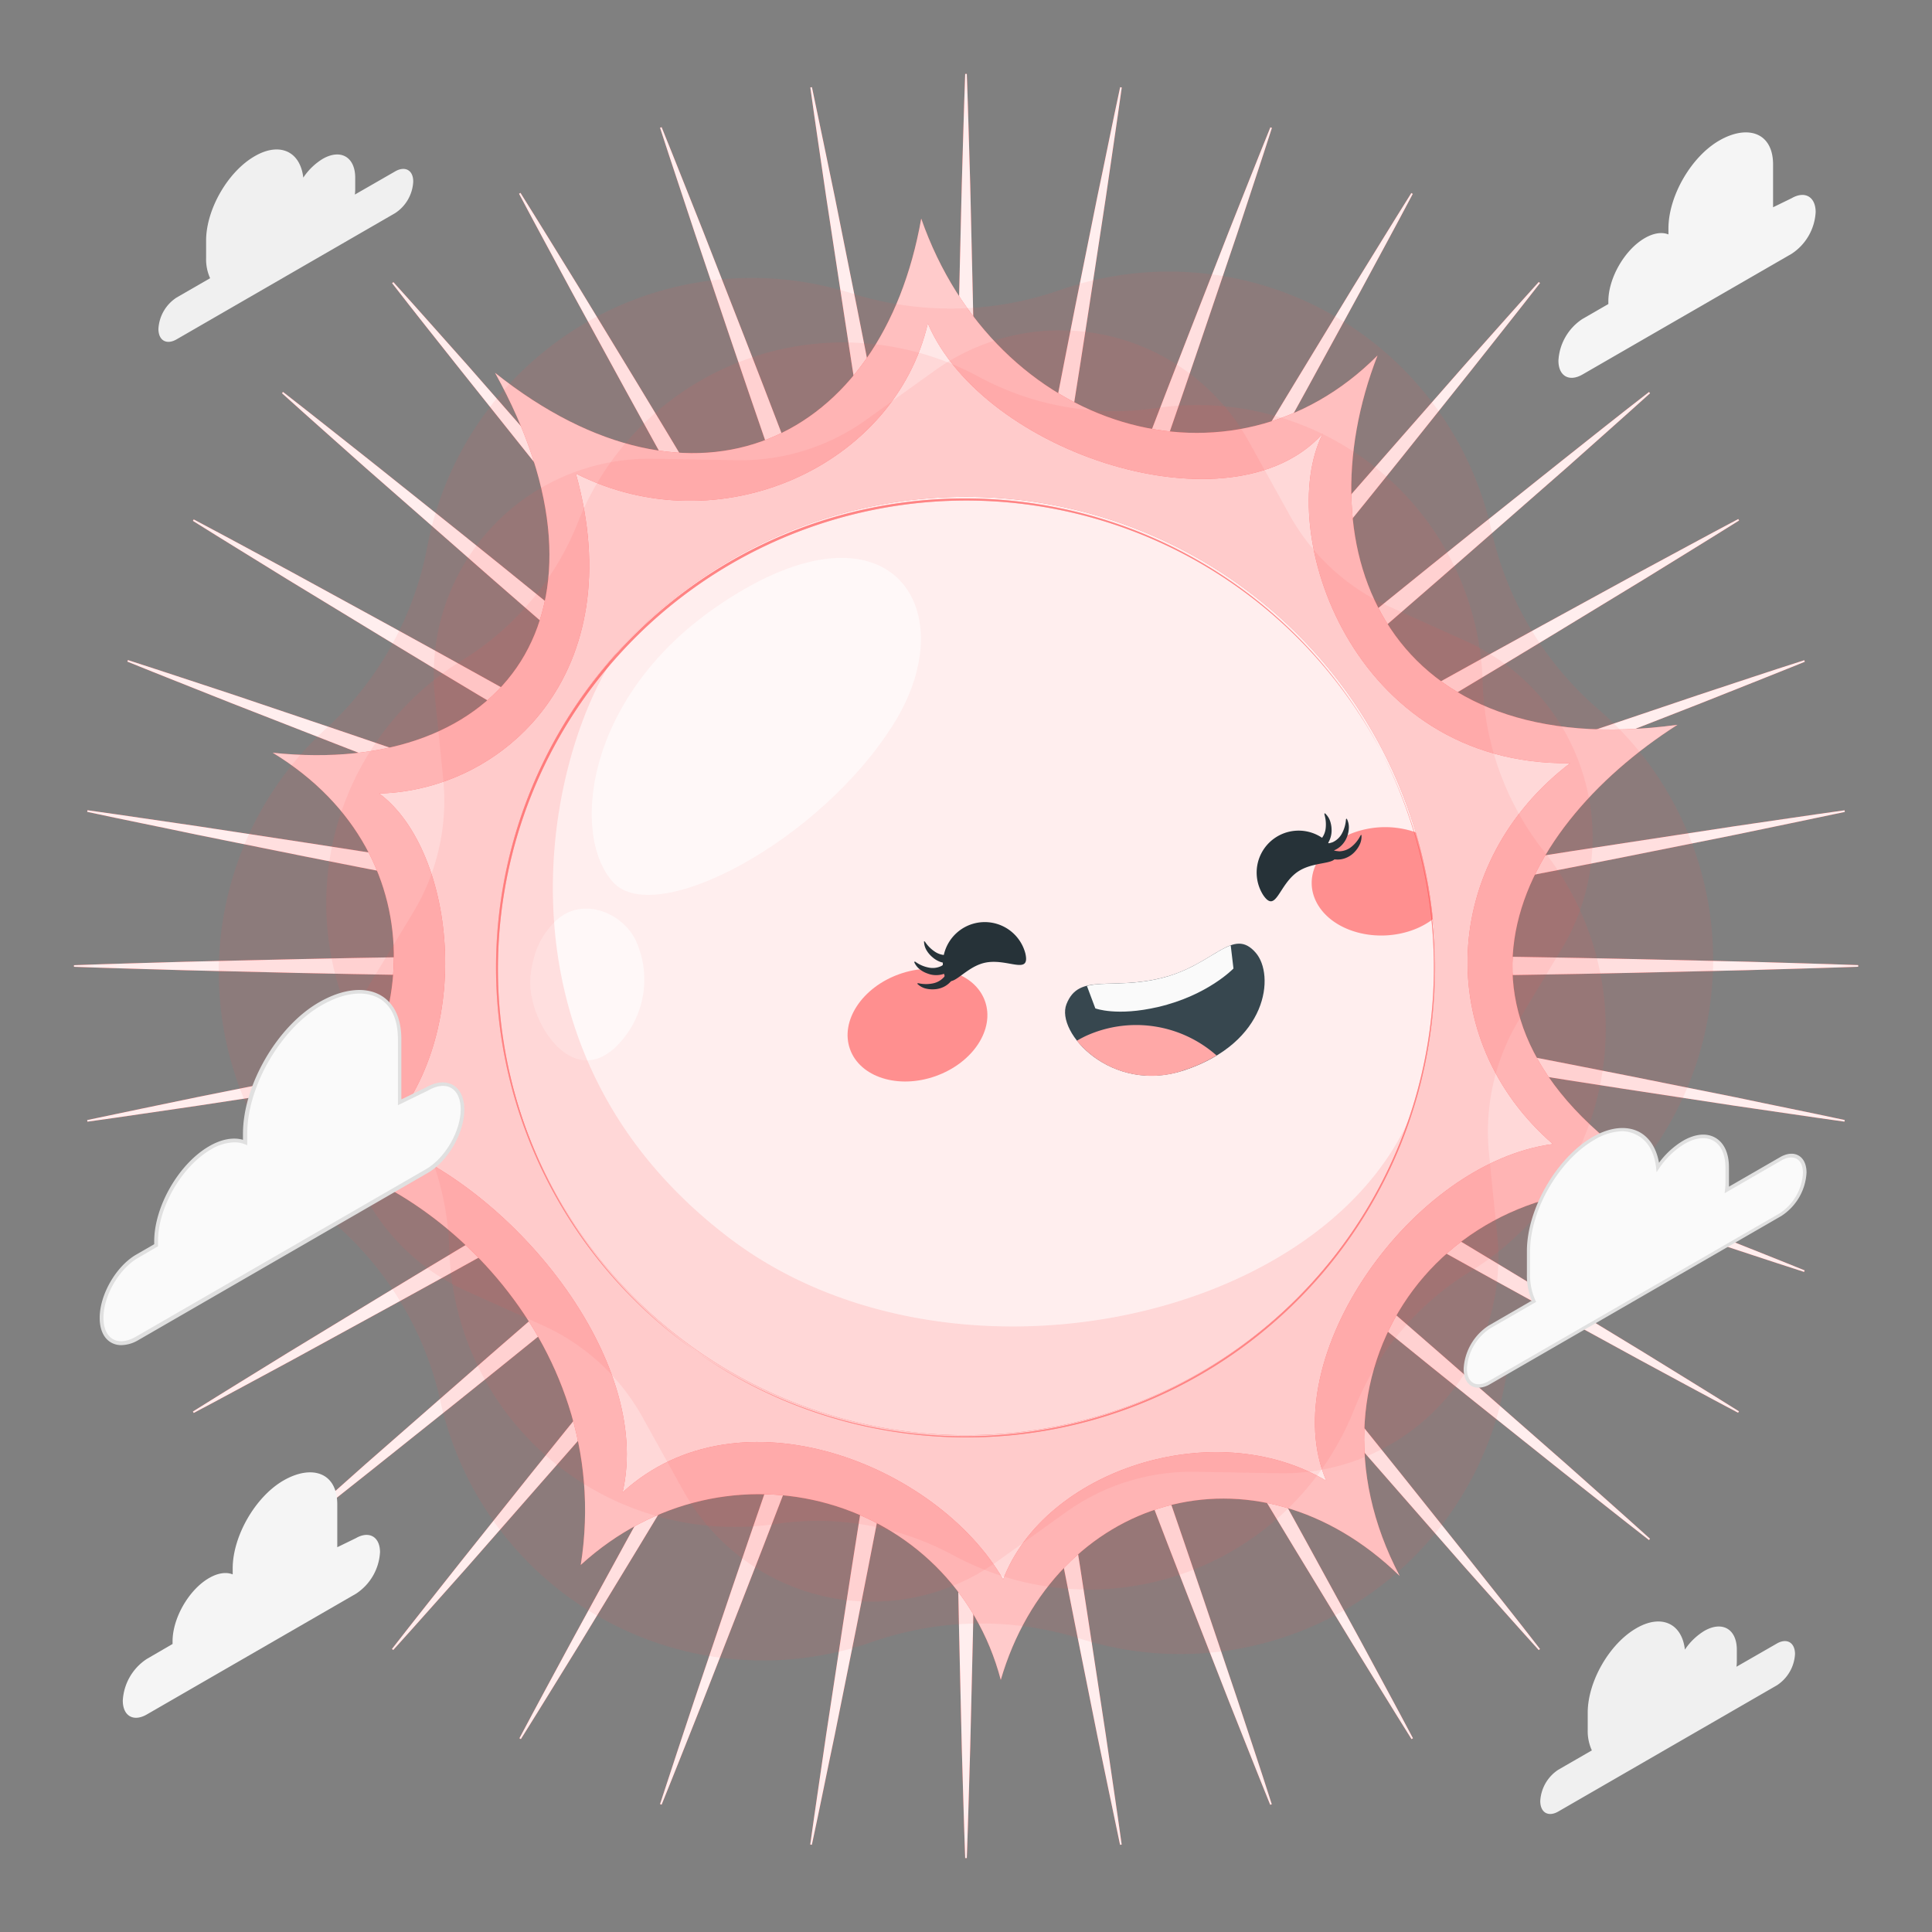 <svg xmlns="http://www.w3.org/2000/svg" viewBox="0 0 500 500"><rect x="0" y="0" width="500" height="500" fill="#808080" stroke="none"/><g id="freepik--Sunburst--inject-46"><g id="freepik--Sparkles--inject-46"><path d="M249.12,250c-2.15-4.81-2.32-9.62-2.31-14.43l-.17-14.43c-.17-9.62-.1-19.25-.1-28.87.09-19.24.39-38.48.67-57.72s.58-38.49,1-57.73L248.9,48c.3-9.62.53-19.24.89-28.87h.42c.36,9.63.59,19.25.89,28.87l.67,28.86c.44,19.24.68,38.49,1,57.73s.58,38.48.67,57.72c0,9.62.07,19.25-.1,28.87l-.17,14.43c0,4.81-.16,9.62-2.31,14.43Z" style="fill:#FF5050"></path><path d="M249.13,250.15c-2.95-4.36-3.95-9.07-4.78-13.81l-2.67-14.18c-1.84-9.45-3.44-18.93-5.12-28.41-3.24-19-6.29-38-9.36-57s-6.11-38-9-57l-4.35-28.54c-1.37-9.53-2.82-19-4.14-28.58l.42-.07c2,9.41,3.92,18.84,5.89,28.27l5.67,28.3c3.78,18.88,7.35,37.79,11,56.68s7.25,37.8,10.69,56.73c1.67,9.47,3.4,18.94,4.91,28.44l2.34,14.24c.84,4.74,1.51,9.51.23,14.62Z" style="fill:#FF5050"></path><path d="M249.17,250.3c-3.66-3.79-5.46-8.25-7.11-12.77L237,224c-3.45-9-6.68-18.05-10-27.09-6.49-18.11-12.79-36.3-19.11-54.47s-12.62-36.37-18.79-54.6l-9.23-27.35c-3-9.14-6.09-18.26-9.05-27.43l.41-.14c3.62,8.92,7.13,17.88,10.7,26.82l10.5,26.89c7,17.93,13.8,35.93,20.71,53.9s13.7,36,20.37,54c3.29,9,6.64,18.06,9.78,27.16l4.78,13.62c1.64,4.52,3.13,9.09,2.76,14.35Z" style="fill:#FF5050"></path><path d="M249.24,250.44c-4.27-3.09-6.82-7.17-9.22-11.34l-7.36-12.41c-5-8.25-9.71-16.62-14.52-24.95-9.54-16.71-18.9-33.53-28.28-50.33s-18.74-33.62-28-50.5L148,75.58c-4.56-8.48-9.17-16.93-13.67-25.44l.37-.22c5.12,8.16,10.13,16.37,15.2,24.56l15,24.66c10,16.44,19.82,33,29.74,49.48s19.74,33,29.45,49.66c4.81,8.33,9.67,16.63,14.34,25l7.07,12.58c2.41,4.17,4.67,8.42,5.21,13.66Z" style="fill:#FF5050"></path><path d="M249.32,250.57c-4.73-2.31-7.95-5.89-11-9.57l-9.41-10.95c-6.31-7.26-12.44-14.67-18.63-22-12.3-14.81-24.43-29.74-36.59-44.66s-24.29-29.85-36.33-44.87l-18-22.55c-6-7.56-12-15.08-17.88-22.68l.33-.27c6.46,7.14,12.82,14.36,19.23,21.54L140,116.2c12.71,14.46,25.25,29.05,37.89,43.56s25.18,29.11,37.62,43.79c6.18,7.37,12.42,14.7,18.47,22.18l9.15,11.16c3.09,3.69,6.06,7.48,7.51,12.54Z" style="fill:#FF5050"></path><path d="M249.43,250.68c-5.06-1.45-8.85-4.42-12.54-7.51L225.73,234c-7.48-6.05-14.81-12.29-22.18-18.47-14.68-12.44-29.22-25-43.79-37.62S130.66,152.75,116.2,140L94.52,121c-7.18-6.41-14.4-12.77-21.54-19.23l.27-.33c7.6,5.91,15.12,11.92,22.68,17.88l22.55,18c15,12,29.91,24.22,44.87,36.32s29.86,24.29,44.66,36.59c7.37,6.19,14.78,12.32,22,18.63L241,238.28c3.68,3.09,7.26,6.31,9.57,11Z" style="fill:#FF5050"></path><path d="M249.56,250.76c-5.24-.54-9.49-2.8-13.66-5.21l-12.58-7.07c-8.41-4.67-16.71-9.53-25-14.34-16.62-9.71-33.14-19.59-49.66-29.45S115.58,175,99.14,165l-24.66-15c-8.19-5.07-16.4-10.08-24.56-15.2l.22-.37c8.51,4.5,17,9.11,25.44,13.67l25.33,13.85c16.88,9.24,33.66,18.66,50.5,28S185,208.6,201.74,218.14c8.33,4.81,16.7,9.56,24.95,14.52L239.1,240c4.17,2.4,8.25,4.95,11.34,9.22Z" style="fill:#FF5050"></path><path d="M249.7,250.83c-5.26.37-9.83-1.12-14.35-2.76l-13.62-4.78c-9.1-3.14-18.12-6.49-27.16-9.78-18-6.67-36-13.53-54-20.37s-36-13.71-53.9-20.71l-26.89-10.5c-8.94-3.57-17.9-7.08-26.82-10.7l.14-.4c9.17,2.95,18.29,6,27.43,9l27.35,9.23c18.23,6.17,36.39,12.53,54.6,18.79s36.36,12.62,54.47,19.11c9,3.29,18.1,6.52,27.09,10l13.5,5.09c4.52,1.65,9,3.45,12.77,7.11Z" style="fill:#FF5050"></path><path d="M249.85,250.87c-5.11,1.28-9.88.61-14.62-.23L221,248.3c-9.5-1.51-19-3.24-28.44-4.91-18.93-3.44-37.83-7.07-56.73-10.69s-37.8-7.25-56.68-11L50.84,216c-9.43-2-18.86-3.86-28.27-5.89l.07-.42c9.54,1.32,19,2.77,28.58,4.14l28.54,4.35c19,2.91,38,6,57,9s38,6.12,57,9.36c9.48,1.68,19,3.28,28.41,5.12l14.18,2.67c4.74.83,9.45,1.83,13.81,4.78Z" style="fill:#FF5050"></path><path d="M250,250.88c-4.81,2.15-9.62,2.32-14.43,2.31l-14.43.17c-9.62.17-19.25.1-28.87.1-19.24-.09-38.48-.39-57.72-.67s-38.49-.58-57.73-1L48,251.1c-9.62-.3-19.24-.53-28.86-.89v-.42c9.62-.36,19.24-.59,28.86-.89l28.86-.67c19.24-.44,38.49-.68,57.73-1s38.48-.58,57.72-.67c9.62,0,19.25-.07,28.87.1l14.43.17c4.81,0,9.62.16,14.43,2.31Z" style="fill:#FF5050"></path><path d="M250.15,250.87c-4.36,2.95-9.07,3.95-13.81,4.78l-14.18,2.67c-9.45,1.84-18.93,3.44-28.41,5.12-19,3.24-38,6.29-57,9.36s-38,6.11-57,9l-28.54,4.35c-9.53,1.37-19,2.82-28.58,4.14l-.07-.42c9.41-2,18.84-3.92,28.27-5.89l28.3-5.67c18.88-3.78,37.79-7.35,56.68-11s37.8-7.25,56.73-10.69c9.47-1.67,18.94-3.4,28.44-4.91l14.24-2.34c4.74-.84,9.51-1.51,14.62-.23Z" style="fill:#FF5050"></path><path d="M250.3,250.83c-3.79,3.66-8.25,5.46-12.77,7.11L224,263c-9,3.45-18.05,6.68-27.09,10-18.11,6.49-36.3,12.79-54.47,19.11s-36.37,12.62-54.6,18.79l-27.35,9.23c-9.14,3-18.26,6.09-27.43,9l-.14-.4c8.92-3.62,17.88-7.13,26.82-10.7l26.89-10.5c17.93-7,35.93-13.8,53.9-20.71s36-13.7,54-20.37c9-3.29,18.06-6.64,27.16-9.78l13.62-4.78c4.52-1.64,9.09-3.13,14.35-2.76Z" style="fill:#FF5050"></path><path d="M250.44,250.76c-3.09,4.27-7.17,6.82-11.34,9.22l-12.41,7.36c-8.25,5-16.62,9.71-24.95,14.52-16.71,9.54-33.53,18.9-50.33,28.28s-33.62,18.74-50.5,28L75.58,352c-8.48,4.56-16.93,9.17-25.44,13.67l-.22-.37c8.16-5.12,16.37-10.13,24.56-15.2l24.66-15c16.44-10,33-19.82,49.48-29.74s33-19.74,49.66-29.45c8.33-4.81,16.63-9.67,25-14.34l12.58-7.07c4.17-2.41,8.42-4.67,13.66-5.21Z" style="fill:#FF5050"></path><path d="M250.57,250.68c-2.31,4.73-5.89,7.95-9.57,11l-10.95,9.41c-7.26,6.31-14.67,12.44-22,18.63-14.8,12.3-29.74,24.43-44.66,36.59s-29.85,24.29-44.87,36.32l-22.55,18c-7.56,6-15.08,12-22.68,17.88l-.27-.33c7.14-6.46,14.36-12.82,21.54-19.23L116.2,360c14.46-12.71,29.05-25.25,43.56-37.89s29.11-25.18,43.79-37.62c7.37-6.18,14.7-12.42,22.18-18.47l11.16-9.15c3.69-3.09,7.48-6.06,12.54-7.51Z" style="fill:#FF5050"></path><path d="M250.68,250.57c-1.45,5.06-4.42,8.85-7.51,12.54L234,274.27c-6.05,7.48-12.29,14.81-18.47,22.18-12.44,14.68-25,29.22-37.62,43.79S152.75,369.34,140,383.8L121,405.48c-6.41,7.18-12.77,14.4-19.23,21.54l-.33-.27c5.91-7.6,11.92-15.12,17.88-22.68l18-22.55c12-15,24.23-29.91,36.33-44.87s24.29-29.86,36.59-44.66c6.19-7.37,12.32-14.78,18.63-22L238.28,259c3.09-3.68,6.31-7.26,11-9.57Z" style="fill:#FF5050"></path><path d="M250.76,250.44c-.54,5.24-2.8,9.49-5.21,13.66l-7.07,12.58c-4.67,8.41-9.53,16.71-14.34,25-9.71,16.62-19.59,33.14-29.45,49.66S175,384.42,165,400.86l-15,24.66c-5.07,8.19-10.08,16.4-15.2,24.56l-.37-.22c4.5-8.51,9.11-17,13.67-25.44l13.85-25.33c9.24-16.88,18.66-33.66,28-50.5S208.6,315,218.14,298.26c4.81-8.33,9.56-16.7,14.52-24.95L240,260.9c2.4-4.17,4.95-8.25,9.22-11.34Z" style="fill:#FF5050"></path><path d="M250.83,250.3c.37,5.26-1.12,9.83-2.76,14.35l-4.78,13.62c-3.14,9.1-6.49,18.12-9.78,27.16-6.67,18.05-13.53,36-20.37,54s-13.71,36-20.71,53.9l-10.5,26.89c-3.57,8.94-7.08,17.9-10.7,26.82l-.41-.14c3-9.17,6-18.29,9.05-27.43l9.23-27.35c6.17-18.23,12.53-36.39,18.79-54.59s12.62-36.37,19.11-54.48c3.29-9,6.52-18.1,10-27.09l5.09-13.5c1.65-4.52,3.45-9,7.11-12.77Z" style="fill:#FF5050"></path><path d="M250.87,250.15c1.28,5.11.61,9.88-.23,14.62L248.3,279c-1.51,9.5-3.24,19-4.91,28.44-3.44,18.93-7.07,37.83-10.69,56.73s-7.25,37.8-11,56.68L216,449.16c-2,9.43-3.86,18.86-5.89,28.27l-.42-.07c1.32-9.54,2.77-19.05,4.14-28.58l4.35-28.54c2.91-19,6-38,9-57s6.12-38,9.36-57c1.68-9.48,3.28-19,5.12-28.41l2.67-14.18c.83-4.74,1.83-9.45,4.78-13.81Z" style="fill:#FF5050"></path><path d="M250.88,250c2.15,4.81,2.32,9.62,2.31,14.43l.17,14.43c.17,9.62.1,19.25.1,28.87-.09,19.24-.39,38.48-.67,57.72s-.58,38.49-1,57.73L251.1,452c-.3,9.62-.53,19.24-.89,28.87h-.42c-.36-9.63-.59-19.25-.89-28.87l-.67-28.86c-.44-19.24-.68-38.49-1-57.73s-.58-38.48-.67-57.72c0-9.62-.07-19.25.1-28.87l.17-14.43c0-4.81.16-9.62,2.31-14.43Z" style="fill:#FF5050"></path><path d="M250.87,249.85c2.95,4.36,3.95,9.07,4.78,13.81l2.67,14.18c1.84,9.45,3.44,18.93,5.12,28.41,3.24,19,6.29,38,9.36,57s6.11,38,9,57l4.35,28.54c1.37,9.53,2.82,19,4.14,28.58l-.42.07c-2-9.41-3.92-18.84-5.89-28.27l-5.67-28.3c-3.78-18.88-7.35-37.79-11-56.68s-7.25-37.8-10.69-56.73c-1.67-9.47-3.4-18.94-4.91-28.44l-2.34-14.24c-.84-4.74-1.51-9.51-.23-14.62Z" style="fill:#FF5050"></path><path d="M250.83,249.7c3.66,3.79,5.46,8.25,7.11,12.77L263,276c3.45,9,6.68,18,10,27.09,6.49,18.11,12.79,36.3,19.11,54.48s12.62,36.36,18.79,54.59l9.23,27.35c3,9.14,6.09,18.26,9,27.43l-.4.14c-3.62-8.92-7.13-17.88-10.7-26.82l-10.5-26.89c-7-17.93-13.8-35.93-20.71-53.9s-13.7-36-20.37-54c-3.29-9-6.64-18.06-9.78-27.16l-4.78-13.62c-1.64-4.52-3.13-9.09-2.76-14.35Z" style="fill:#FF5050"></path><path d="M250.76,249.56c4.27,3.09,6.82,7.17,9.22,11.34l7.36,12.41c5,8.25,9.71,16.62,14.52,24.95,9.54,16.71,18.9,33.53,28.28,50.33s18.74,33.62,28,50.5L352,424.42c4.56,8.48,9.17,16.93,13.67,25.44l-.37.22c-5.12-8.16-10.13-16.37-15.2-24.56l-15-24.66c-10-16.44-19.82-33-29.74-49.48s-19.74-33-29.45-49.66c-4.81-8.33-9.67-16.63-14.34-25l-7.07-12.58c-2.41-4.17-4.67-8.42-5.21-13.66Z" style="fill:#FF5050"></path><path d="M250.68,249.43c4.73,2.31,7.95,5.89,11,9.57L271.13,270c6.31,7.26,12.44,14.67,18.63,22,12.3,14.8,24.43,29.74,36.59,44.66s24.29,29.85,36.32,44.87l18,22.55c6,7.56,12,15.08,17.88,22.68l-.33.27c-6.46-7.14-12.82-14.36-19.23-21.54L360,383.8c-12.71-14.46-25.25-29.05-37.89-43.56s-25.18-29.11-37.62-43.79c-6.18-7.37-12.42-14.7-18.47-22.18l-9.15-11.16c-3.09-3.69-6.06-7.48-7.51-12.54Z" style="fill:#FF5050"></path><path d="M250.57,249.32c5.06,1.45,8.85,4.42,12.54,7.51L274.27,266c7.48,6,14.81,12.29,22.18,18.47,14.68,12.44,29.22,25,43.79,37.62s29.1,25.18,43.56,37.89L405.48,379c7.18,6.41,14.4,12.77,21.54,19.23l-.27.33c-7.6-5.91-15.12-11.92-22.68-17.88l-22.55-18c-15-12-29.91-24.22-44.87-36.32S306.79,302.06,292,289.76c-7.37-6.19-14.78-12.32-22-18.63L259,261.72c-3.68-3.09-7.26-6.31-9.57-11Z" style="fill:#FF5050"></path><path d="M250.44,249.24c5.24.54,9.49,2.8,13.66,5.21l12.58,7.07c8.41,4.67,16.71,9.53,25,14.34,16.62,9.71,33.13,19.59,49.66,29.45s33,19.74,49.48,29.74l24.66,15c8.19,5.07,16.4,10.08,24.56,15.2l-.22.37c-8.51-4.5-17-9.11-25.44-13.67l-25.33-13.85c-16.88-9.24-33.66-18.66-50.5-28S315,291.4,298.26,281.86c-8.33-4.81-16.7-9.56-24.95-14.52L260.9,260c-4.17-2.4-8.25-5-11.34-9.22Z" style="fill:#FF5050"></path><path d="M250.3,249.17c5.26-.37,9.83,1.12,14.35,2.76l13.62,4.78c9.1,3.14,18.12,6.49,27.16,9.78,18.05,6.67,36,13.53,54,20.37s36,13.71,53.9,20.71l26.89,10.5c8.94,3.57,17.9,7.08,26.82,10.7l-.14.4c-9.17-2.95-18.29-6-27.43-9l-27.35-9.23c-18.23-6.17-36.39-12.53-54.6-18.79S321.17,279.49,303.06,273c-9-3.29-18.1-6.52-27.09-10l-13.5-5.09c-4.52-1.65-9-3.45-12.77-7.11Z" style="fill:#FF5050"></path><path d="M250.15,249.13c5.11-1.28,9.88-.61,14.62.23L279,251.7c9.5,1.51,19,3.24,28.44,4.91,18.93,3.44,37.83,7.07,56.73,10.69s37.8,7.25,56.68,11l28.3,5.67c9.43,2,18.86,3.86,28.27,5.89l-.07.42c-9.54-1.32-19.05-2.77-28.58-4.14l-28.54-4.35c-19-2.91-38-6-57-9s-38-6.12-57-9.36c-9.48-1.68-19-3.28-28.41-5.12l-14.18-2.67c-4.74-.83-9.45-1.83-13.81-4.78Z" style="fill:#FF5050"></path><path d="M250,249.12c4.81-2.15,9.62-2.32,14.43-2.31l14.43-.17c9.62-.17,19.25-.1,28.87-.1,19.24.09,38.48.39,57.72.67s38.49.58,57.73,1l28.86.67c9.62.3,19.24.53,28.86.89v.42c-9.62.36-19.24.59-28.86.89l-28.86.67c-19.24.44-38.49.68-57.73,1s-38.48.58-57.72.67c-9.62,0-19.25.07-28.87-.1l-14.43-.17c-4.81,0-9.62-.16-14.43-2.31Z" style="fill:#FF5050"></path><path d="M249.85,249.13c4.36-2.95,9.07-3.95,13.81-4.78l14.18-2.67c9.45-1.84,18.93-3.44,28.41-5.12,19-3.24,38-6.29,57-9.36s38-6.11,57-9l28.54-4.35c9.53-1.37,19-2.82,28.58-4.14l.07.42c-9.41,2-18.84,3.92-28.27,5.89l-28.3,5.67c-18.88,3.78-37.79,7.35-56.68,11s-37.8,7.25-56.73,10.69c-9.47,1.67-18.94,3.4-28.44,4.91l-14.24,2.34c-4.74.84-9.51,1.51-14.62.23Z" style="fill:#FF5050"></path><path d="M249.7,249.17c3.79-3.66,8.25-5.46,12.77-7.11L276,237c9-3.45,18-6.68,27.09-10,18.11-6.49,36.3-12.79,54.47-19.11s36.37-12.62,54.6-18.79l27.35-9.23c9.14-3,18.26-6.09,27.43-9l.14.4c-8.92,3.62-17.88,7.13-26.82,10.7l-26.89,10.5c-17.93,7-35.93,13.8-53.9,20.71s-36,13.7-54,20.37c-9,3.29-18.06,6.64-27.16,9.78l-13.62,4.78c-4.52,1.64-9.09,3.13-14.35,2.76Z" style="fill:#FF5050"></path><path d="M249.56,249.24c3.09-4.27,7.17-6.82,11.34-9.22l12.41-7.36c8.25-5,16.62-9.71,24.95-14.52,16.71-9.54,33.53-18.9,50.33-28.28s33.62-18.74,50.5-28L424.42,148c8.48-4.56,16.93-9.17,25.44-13.67l.22.37c-8.16,5.12-16.37,10.13-24.56,15.2l-24.66,15c-16.44,10-33,19.82-49.48,29.74s-33,19.74-49.66,29.45c-8.33,4.81-16.63,9.67-25,14.34l-12.58,7.07c-4.17,2.41-8.42,4.67-13.66,5.21Z" style="fill:#FF5050"></path><path d="M249.43,249.32c2.31-4.73,5.89-7.95,9.57-11L270,228.87c7.26-6.31,14.67-12.44,22-18.63,14.8-12.3,29.74-24.43,44.66-36.59s29.85-24.29,44.87-36.32l22.55-18c7.56-6,15.08-12,22.68-17.88l.27.33c-7.14,6.46-14.36,12.82-21.54,19.23L383.8,140c-14.46,12.71-29.05,25.25-43.56,37.89s-29.11,25.18-43.79,37.62c-7.37,6.18-14.7,12.42-22.18,18.47l-11.16,9.15c-3.69,3.09-7.48,6.06-12.54,7.51Z" style="fill:#FF5050"></path><path d="M249.32,249.43c1.45-5.06,4.42-8.85,7.51-12.54L266,225.73c6-7.48,12.29-14.81,18.47-22.18,12.44-14.68,25-29.22,37.62-43.79s25.18-29.1,37.89-43.56L379,94.52c6.41-7.18,12.77-14.4,19.23-21.54l.33.27c-5.91,7.6-11.92,15.12-17.88,22.68l-18,22.55c-12,15-24.22,29.91-36.32,44.87S302.06,193.2,289.76,208c-6.19,7.37-12.32,14.78-18.63,22L261.72,241c-3.09,3.68-6.31,7.26-11,9.57Z" style="fill:#FF5050"></path><path d="M249.24,249.56c.54-5.24,2.8-9.49,5.21-13.66l7.07-12.58c4.67-8.41,9.53-16.71,14.34-25,9.71-16.62,19.59-33.14,29.45-49.66s19.74-33,29.74-49.48l15-24.66c5.07-8.19,10.08-16.4,15.2-24.56l.37.22c-4.5,8.51-9.11,17-13.67,25.44l-13.85,25.33c-9.24,16.88-18.66,33.66-28,50.5S291.4,185,281.86,201.74c-4.81,8.33-9.56,16.7-14.52,24.95L260,239.1c-2.4,4.17-5,8.25-9.22,11.34Z" style="fill:#FF5050"></path><path d="M249.17,249.7c-.37-5.26,1.12-9.83,2.76-14.35l4.78-13.62c3.14-9.1,6.49-18.12,9.78-27.16,6.67-18,13.53-36,20.37-54s13.71-36,20.71-53.9l10.5-26.89c3.57-8.94,7.08-17.9,10.7-26.82l.4.14c-2.95,9.17-6,18.29-9,27.43L310.9,87.87c-6.17,18.23-12.53,36.39-18.79,54.6S279.49,178.83,273,196.94c-3.29,9-6.52,18.1-10,27.09l-5.09,13.5c-1.65,4.52-3.45,9-7.11,12.77Z" style="fill:#FF5050"></path><path d="M249.13,249.85c-1.28-5.11-.61-9.88.23-14.62L251.7,221c1.51-9.5,3.24-19,4.91-28.44,3.44-18.93,7.07-37.83,10.69-56.73s7.25-37.8,11-56.68L284,50.84c2-9.43,3.86-18.86,5.89-28.27l.42.07c-1.32,9.54-2.77,19-4.14,28.58l-4.35,28.54c-2.91,19-6,38-9,57s-6.12,38-9.36,57c-1.68,9.48-3.28,19-5.12,28.41l-2.67,14.18c-.83,4.74-1.83,9.45-4.78,13.81Z" style="fill:#FF5050"></path><g style="opacity:0.9"><path d="M249.12,250c-2.15-4.81-2.32-9.62-2.31-14.43l-.17-14.43c-.17-9.62-.1-19.25-.1-28.87.09-19.24.39-38.48.67-57.72s.58-38.49,1-57.73L248.9,48c.3-9.62.53-19.24.89-28.87h.42c.36,9.63.59,19.25.89,28.87l.67,28.86c.44,19.24.68,38.49,1,57.73s.58,38.48.67,57.72c0,9.62.07,19.25-.1,28.87l-.17,14.43c0,4.81-.16,9.62-2.31,14.43Z" style="fill:#fff"></path><path d="M249.13,250.15c-2.95-4.36-3.95-9.07-4.78-13.81l-2.67-14.18c-1.84-9.45-3.44-18.93-5.12-28.41-3.24-19-6.29-38-9.36-57s-6.11-38-9-57l-4.35-28.54c-1.37-9.53-2.82-19-4.14-28.58l.42-.07c2,9.41,3.92,18.84,5.89,28.27l5.67,28.3c3.78,18.88,7.35,37.79,11,56.68s7.25,37.8,10.69,56.73c1.67,9.47,3.4,18.94,4.91,28.44l2.34,14.24c.84,4.74,1.51,9.51.23,14.62Z" style="fill:#fff"></path><path d="M249.17,250.3c-3.66-3.79-5.46-8.25-7.11-12.77L237,224c-3.45-9-6.68-18.05-10-27.09-6.49-18.11-12.79-36.3-19.11-54.47s-12.62-36.37-18.79-54.6l-9.23-27.35c-3-9.14-6.09-18.26-9.05-27.43l.41-.14c3.62,8.92,7.13,17.88,10.7,26.82l10.5,26.89c7,17.93,13.8,35.93,20.71,53.9s13.7,36,20.37,54c3.29,9,6.64,18.06,9.78,27.16l4.78,13.62c1.64,4.52,3.13,9.09,2.76,14.35Z" style="fill:#fff"></path><path d="M249.24,250.44c-4.27-3.09-6.82-7.17-9.22-11.34l-7.36-12.41c-5-8.25-9.71-16.62-14.52-24.95-9.54-16.71-18.9-33.53-28.28-50.33s-18.74-33.62-28-50.5L148,75.58c-4.56-8.48-9.17-16.93-13.67-25.44l.37-.22c5.12,8.16,10.13,16.37,15.2,24.56l15,24.66c10,16.44,19.82,33,29.74,49.48s19.74,33,29.45,49.66c4.81,8.33,9.67,16.63,14.34,25l7.07,12.58c2.41,4.17,4.67,8.42,5.21,13.66Z" style="fill:#fff"></path><path d="M249.32,250.57c-4.73-2.31-7.95-5.89-11-9.57l-9.41-10.95c-6.31-7.26-12.44-14.67-18.63-22-12.3-14.81-24.43-29.74-36.59-44.66s-24.29-29.85-36.33-44.87l-18-22.55c-6-7.56-12-15.08-17.88-22.68l.33-.27c6.46,7.14,12.82,14.36,19.23,21.54L140,116.2c12.71,14.46,25.25,29.05,37.89,43.56s25.18,29.11,37.62,43.79c6.18,7.37,12.42,14.7,18.47,22.18l9.15,11.16c3.09,3.69,6.06,7.48,7.51,12.54Z" style="fill:#fff"></path><path d="M249.43,250.68c-5.06-1.45-8.85-4.42-12.54-7.51L225.73,234c-7.48-6.05-14.81-12.29-22.18-18.47-14.68-12.44-29.22-25-43.79-37.62S130.66,152.75,116.2,140L94.52,121c-7.18-6.41-14.4-12.77-21.54-19.23l.27-.33c7.6,5.91,15.12,11.92,22.68,17.88l22.55,18c15,12,29.91,24.22,44.87,36.32s29.86,24.29,44.66,36.59c7.37,6.19,14.78,12.32,22,18.63L241,238.28c3.68,3.09,7.26,6.31,9.57,11Z" style="fill:#fff"></path><path d="M249.56,250.76c-5.24-.54-9.49-2.8-13.66-5.21l-12.58-7.07c-8.41-4.67-16.71-9.53-25-14.34-16.62-9.71-33.14-19.59-49.66-29.45S115.58,175,99.14,165l-24.66-15c-8.19-5.07-16.4-10.08-24.56-15.2l.22-.37c8.51,4.5,17,9.11,25.44,13.67l25.33,13.85c16.88,9.24,33.66,18.66,50.5,28S185,208.6,201.74,218.14c8.33,4.81,16.7,9.56,24.95,14.52L239.1,240c4.17,2.4,8.25,4.95,11.34,9.22Z" style="fill:#fff"></path><path d="M249.7,250.83c-5.26.37-9.83-1.12-14.35-2.76l-13.62-4.78c-9.1-3.14-18.12-6.49-27.16-9.78-18-6.67-36-13.53-54-20.37s-36-13.71-53.9-20.71l-26.89-10.5c-8.94-3.57-17.9-7.08-26.82-10.7l.14-.4c9.17,2.95,18.29,6,27.43,9l27.35,9.23c18.23,6.17,36.39,12.53,54.6,18.79s36.36,12.62,54.47,19.11c9,3.29,18.1,6.52,27.09,10l13.5,5.09c4.52,1.65,9,3.45,12.77,7.11Z" style="fill:#fff"></path><path d="M249.85,250.87c-5.11,1.28-9.88.61-14.62-.23L221,248.3c-9.5-1.51-19-3.24-28.44-4.91-18.93-3.44-37.83-7.07-56.73-10.69s-37.8-7.25-56.68-11L50.84,216c-9.43-2-18.86-3.86-28.27-5.89l.07-.42c9.54,1.32,19,2.77,28.58,4.14l28.54,4.35c19,2.91,38,6,57,9s38,6.12,57,9.36c9.48,1.68,19,3.28,28.41,5.12l14.18,2.67c4.74.83,9.45,1.83,13.81,4.78Z" style="fill:#fff"></path><path d="M250,250.88c-4.81,2.15-9.62,2.32-14.43,2.31l-14.43.17c-9.62.17-19.25.1-28.87.1-19.24-.09-38.48-.39-57.72-.67s-38.49-.58-57.73-1L48,251.1c-9.62-.3-19.24-.53-28.86-.89v-.42c9.62-.36,19.24-.59,28.86-.89l28.86-.67c19.24-.44,38.49-.68,57.73-1s38.48-.58,57.72-.67c9.62,0,19.25-.07,28.87.1l14.43.17c4.81,0,9.62.16,14.43,2.31Z" style="fill:#fff"></path><path d="M250.15,250.87c-4.36,2.95-9.07,3.95-13.81,4.78l-14.18,2.67c-9.45,1.84-18.93,3.44-28.41,5.12-19,3.24-38,6.29-57,9.36s-38,6.11-57,9l-28.54,4.35c-9.53,1.37-19,2.82-28.58,4.14l-.07-.42c9.41-2,18.84-3.92,28.27-5.89l28.3-5.67c18.88-3.78,37.79-7.35,56.68-11s37.8-7.25,56.73-10.69c9.47-1.67,18.94-3.4,28.44-4.91l14.24-2.34c4.74-.84,9.51-1.51,14.62-.23Z" style="fill:#fff"></path><path d="M250.3,250.83c-3.79,3.66-8.25,5.46-12.77,7.11L224,263c-9,3.45-18.05,6.68-27.09,10-18.11,6.49-36.3,12.79-54.47,19.11s-36.37,12.62-54.6,18.79l-27.35,9.23c-9.14,3-18.26,6.09-27.43,9l-.14-.4c8.92-3.62,17.88-7.13,26.82-10.7l26.89-10.5c17.93-7,35.93-13.8,53.9-20.71s36-13.7,54-20.37c9-3.29,18.06-6.64,27.16-9.78l13.62-4.78c4.52-1.64,9.09-3.13,14.35-2.76Z" style="fill:#fff"></path><path d="M250.44,250.76c-3.09,4.27-7.17,6.82-11.34,9.22l-12.41,7.36c-8.25,5-16.62,9.71-24.95,14.52-16.71,9.54-33.53,18.9-50.33,28.28s-33.62,18.74-50.5,28L75.58,352c-8.48,4.56-16.93,9.17-25.44,13.67l-.22-.37c8.16-5.12,16.37-10.13,24.56-15.2l24.66-15c16.44-10,33-19.82,49.48-29.74s33-19.74,49.66-29.45c8.33-4.81,16.63-9.67,25-14.34l12.58-7.07c4.17-2.41,8.42-4.67,13.66-5.21Z" style="fill:#fff"></path><path d="M250.57,250.68c-2.31,4.73-5.89,7.95-9.57,11l-10.95,9.41c-7.26,6.31-14.67,12.44-22,18.63-14.8,12.3-29.74,24.43-44.66,36.59s-29.85,24.29-44.87,36.32l-22.55,18c-7.56,6-15.08,12-22.68,17.88l-.27-.33c7.14-6.46,14.36-12.82,21.54-19.23L116.2,360c14.46-12.71,29.05-25.25,43.56-37.89s29.11-25.18,43.79-37.62c7.37-6.18,14.7-12.42,22.18-18.47l11.16-9.15c3.69-3.09,7.48-6.06,12.54-7.51Z" style="fill:#fff"></path><path d="M250.68,250.57c-1.45,5.06-4.42,8.85-7.51,12.54L234,274.27c-6.05,7.48-12.29,14.81-18.47,22.18-12.44,14.68-25,29.22-37.62,43.79S152.75,369.34,140,383.8L121,405.48c-6.41,7.18-12.77,14.4-19.23,21.54l-.33-.27c5.91-7.6,11.92-15.12,17.88-22.68l18-22.55c12-15,24.23-29.91,36.33-44.87s24.29-29.86,36.59-44.66c6.19-7.37,12.32-14.78,18.63-22L238.28,259c3.09-3.68,6.31-7.26,11-9.57Z" style="fill:#fff"></path><path d="M250.76,250.44c-.54,5.24-2.8,9.49-5.21,13.66l-7.07,12.58c-4.67,8.41-9.53,16.71-14.34,25-9.71,16.62-19.59,33.14-29.45,49.66S175,384.42,165,400.86l-15,24.66c-5.07,8.19-10.08,16.4-15.2,24.56l-.37-.22c4.5-8.51,9.11-17,13.67-25.44l13.85-25.33c9.24-16.88,18.66-33.66,28-50.5S208.6,315,218.14,298.26c4.81-8.33,9.56-16.7,14.52-24.95L240,260.9c2.4-4.17,4.95-8.25,9.22-11.34Z" style="fill:#fff"></path><path d="M250.83,250.3c.37,5.26-1.12,9.83-2.76,14.35l-4.78,13.62c-3.14,9.1-6.49,18.12-9.78,27.16-6.67,18.05-13.53,36-20.37,54s-13.71,36-20.71,53.9l-10.5,26.89c-3.57,8.94-7.08,17.9-10.7,26.82l-.41-.14c3-9.17,6-18.29,9.05-27.43l9.23-27.35c6.17-18.23,12.53-36.39,18.79-54.59s12.62-36.37,19.11-54.48c3.29-9,6.52-18.1,10-27.09l5.09-13.5c1.65-4.52,3.45-9,7.11-12.77Z" style="fill:#fff"></path><path d="M250.87,250.15c1.28,5.11.61,9.88-.23,14.62L248.3,279c-1.51,9.5-3.24,19-4.91,28.44-3.44,18.93-7.07,37.83-10.69,56.73s-7.25,37.8-11,56.68L216,449.16c-2,9.43-3.86,18.86-5.89,28.27l-.42-.07c1.32-9.54,2.77-19.05,4.14-28.58l4.35-28.54c2.91-19,6-38,9-57s6.12-38,9.36-57c1.68-9.48,3.28-19,5.12-28.41l2.67-14.18c.83-4.74,1.83-9.45,4.78-13.81Z" style="fill:#fff"></path><path d="M250.88,250c2.15,4.81,2.32,9.62,2.31,14.43l.17,14.43c.17,9.62.1,19.25.1,28.87-.09,19.24-.39,38.48-.67,57.72s-.58,38.49-1,57.73L251.1,452c-.3,9.62-.53,19.24-.89,28.87h-.42c-.36-9.63-.59-19.25-.89-28.87l-.67-28.86c-.44-19.24-.68-38.49-1-57.73s-.58-38.48-.67-57.72c0-9.62-.07-19.25.1-28.87l.17-14.43c0-4.81.16-9.62,2.31-14.43Z" style="fill:#fff"></path><path d="M250.87,249.85c2.95,4.36,3.95,9.07,4.78,13.81l2.67,14.18c1.84,9.45,3.44,18.93,5.12,28.41,3.24,19,6.29,38,9.36,57s6.11,38,9,57l4.35,28.54c1.37,9.53,2.82,19,4.14,28.58l-.42.07c-2-9.41-3.92-18.84-5.89-28.27l-5.67-28.3c-3.78-18.88-7.35-37.79-11-56.68s-7.25-37.8-10.69-56.73c-1.67-9.47-3.4-18.94-4.91-28.44l-2.34-14.24c-.84-4.74-1.51-9.51-.23-14.62Z" style="fill:#fff"></path><path d="M250.83,249.7c3.66,3.79,5.46,8.25,7.11,12.77L263,276c3.45,9,6.68,18,10,27.09,6.49,18.11,12.79,36.3,19.11,54.48s12.62,36.36,18.79,54.59l9.23,27.35c3,9.14,6.09,18.26,9,27.43l-.4.14c-3.62-8.92-7.13-17.88-10.7-26.82l-10.5-26.89c-7-17.93-13.8-35.93-20.71-53.9s-13.7-36-20.37-54c-3.29-9-6.64-18.06-9.78-27.16l-4.78-13.62c-1.64-4.52-3.13-9.09-2.76-14.35Z" style="fill:#fff"></path><path d="M250.76,249.56c4.27,3.09,6.82,7.17,9.22,11.34l7.36,12.41c5,8.25,9.71,16.62,14.52,24.95,9.54,16.71,18.9,33.53,28.28,50.33s18.74,33.62,28,50.5L352,424.42c4.56,8.48,9.17,16.93,13.67,25.44l-.37.22c-5.12-8.16-10.13-16.37-15.2-24.56l-15-24.66c-10-16.44-19.82-33-29.74-49.48s-19.74-33-29.45-49.66c-4.81-8.33-9.67-16.63-14.34-25l-7.07-12.58c-2.41-4.17-4.67-8.42-5.21-13.66Z" style="fill:#fff"></path><path d="M250.68,249.43c4.73,2.31,7.95,5.89,11,9.57L271.13,270c6.31,7.26,12.44,14.67,18.63,22,12.3,14.8,24.43,29.74,36.59,44.66s24.29,29.85,36.32,44.87l18,22.55c6,7.56,12,15.08,17.88,22.68l-.33.27c-6.46-7.14-12.82-14.36-19.23-21.54L360,383.8c-12.71-14.46-25.25-29.05-37.89-43.56s-25.18-29.11-37.62-43.79c-6.18-7.37-12.42-14.7-18.47-22.18l-9.15-11.16c-3.09-3.69-6.06-7.48-7.51-12.54Z" style="fill:#fff"></path><path d="M250.57,249.32c5.06,1.45,8.85,4.42,12.54,7.51L274.27,266c7.48,6,14.81,12.29,22.18,18.47,14.68,12.44,29.22,25,43.79,37.62s29.1,25.18,43.56,37.89L405.48,379c7.18,6.41,14.4,12.77,21.54,19.23l-.27.33c-7.6-5.91-15.12-11.92-22.68-17.88l-22.55-18c-15-12-29.91-24.22-44.87-36.32S306.79,302.06,292,289.76c-7.37-6.19-14.78-12.32-22-18.63L259,261.72c-3.68-3.09-7.26-6.31-9.57-11Z" style="fill:#fff"></path><path d="M250.44,249.24c5.24.54,9.49,2.8,13.66,5.21l12.58,7.07c8.41,4.67,16.71,9.53,25,14.34,16.62,9.71,33.13,19.59,49.66,29.45s33,19.74,49.48,29.74l24.66,15c8.19,5.07,16.4,10.08,24.56,15.2l-.22.37c-8.51-4.5-17-9.11-25.44-13.67l-25.33-13.85c-16.88-9.24-33.66-18.66-50.5-28S315,291.4,298.26,281.86c-8.33-4.81-16.7-9.56-24.95-14.52L260.9,260c-4.17-2.4-8.25-5-11.34-9.22Z" style="fill:#fff"></path><path d="M250.3,249.17c5.26-.37,9.83,1.12,14.35,2.76l13.62,4.78c9.1,3.14,18.12,6.49,27.16,9.78,18.05,6.67,36,13.53,54,20.37s36,13.71,53.9,20.71l26.89,10.5c8.94,3.57,17.9,7.08,26.82,10.7l-.14.4c-9.17-2.95-18.29-6-27.43-9l-27.35-9.23c-18.23-6.17-36.39-12.53-54.6-18.79S321.17,279.49,303.06,273c-9-3.29-18.1-6.52-27.09-10l-13.5-5.09c-4.52-1.65-9-3.45-12.77-7.11Z" style="fill:#fff"></path><path d="M250.15,249.13c5.11-1.28,9.88-.61,14.62.23L279,251.7c9.5,1.51,19,3.24,28.44,4.91,18.93,3.44,37.83,7.07,56.73,10.69s37.8,7.25,56.68,11l28.3,5.67c9.43,2,18.86,3.86,28.27,5.89l-.07.42c-9.54-1.32-19.05-2.77-28.58-4.14l-28.54-4.35c-19-2.91-38-6-57-9s-38-6.12-57-9.36c-9.48-1.68-19-3.28-28.41-5.12l-14.18-2.67c-4.74-.83-9.45-1.83-13.81-4.78Z" style="fill:#fff"></path><path d="M250,249.12c4.81-2.15,9.62-2.32,14.43-2.31l14.43-.17c9.62-.17,19.25-.1,28.87-.1,19.24.09,38.48.39,57.72.67s38.49.58,57.73,1l28.86.67c9.62.3,19.24.53,28.86.89v.42c-9.62.36-19.24.59-28.86.89l-28.86.67c-19.24.44-38.49.68-57.73,1s-38.48.58-57.72.67c-9.62,0-19.25.07-28.87-.1l-14.43-.17c-4.81,0-9.62-.16-14.43-2.31Z" style="fill:#fff"></path><path d="M249.85,249.13c4.36-2.95,9.07-3.95,13.81-4.78l14.18-2.67c9.45-1.84,18.93-3.44,28.41-5.12,19-3.24,38-6.29,57-9.36s38-6.11,57-9l28.54-4.35c9.53-1.37,19-2.82,28.58-4.14l.07.42c-9.41,2-18.84,3.92-28.27,5.89l-28.3,5.67c-18.88,3.78-37.79,7.35-56.68,11s-37.8,7.25-56.73,10.69c-9.47,1.67-18.94,3.4-28.44,4.91l-14.24,2.34c-4.74.84-9.51,1.51-14.62.23Z" style="fill:#fff"></path><path d="M249.7,249.17c3.79-3.66,8.25-5.46,12.77-7.11L276,237c9-3.45,18-6.68,27.09-10,18.11-6.49,36.3-12.79,54.47-19.11s36.37-12.62,54.6-18.79l27.35-9.23c9.14-3,18.26-6.09,27.43-9l.14.4c-8.92,3.62-17.88,7.13-26.82,10.7l-26.89,10.5c-17.93,7-35.93,13.8-53.9,20.71s-36,13.7-54,20.37c-9,3.29-18.06,6.64-27.16,9.78l-13.62,4.78c-4.52,1.64-9.09,3.13-14.35,2.76Z" style="fill:#fff"></path><path d="M249.56,249.24c3.09-4.27,7.17-6.82,11.34-9.22l12.41-7.36c8.25-5,16.62-9.71,24.95-14.52,16.71-9.54,33.53-18.9,50.33-28.28s33.62-18.74,50.5-28L424.42,148c8.48-4.56,16.93-9.17,25.44-13.67l.22.37c-8.16,5.12-16.37,10.13-24.56,15.2l-24.66,15c-16.44,10-33,19.82-49.48,29.74s-33,19.74-49.66,29.45c-8.33,4.81-16.63,9.67-25,14.34l-12.58,7.07c-4.17,2.41-8.42,4.67-13.66,5.21Z" style="fill:#fff"></path><path d="M249.43,249.32c2.31-4.73,5.89-7.95,9.57-11L270,228.87c7.26-6.31,14.67-12.44,22-18.63,14.8-12.3,29.74-24.43,44.66-36.59s29.85-24.29,44.87-36.32l22.55-18c7.56-6,15.08-12,22.68-17.88l.27.33c-7.14,6.46-14.36,12.82-21.54,19.23L383.8,140c-14.46,12.71-29.05,25.25-43.56,37.89s-29.11,25.18-43.79,37.62c-7.37,6.18-14.7,12.42-22.18,18.47l-11.16,9.15c-3.69,3.09-7.48,6.06-12.54,7.51Z" style="fill:#fff"></path><path d="M249.32,249.43c1.45-5.06,4.42-8.85,7.51-12.54L266,225.73c6-7.48,12.29-14.81,18.47-22.18,12.44-14.68,25-29.22,37.62-43.79s25.18-29.1,37.89-43.56L379,94.52c6.41-7.18,12.77-14.4,19.23-21.54l.33.27c-5.91,7.6-11.92,15.12-17.88,22.68l-18,22.55c-12,15-24.22,29.91-36.32,44.87S302.06,193.2,289.76,208c-6.19,7.37-12.32,14.78-18.63,22L261.72,241c-3.09,3.68-6.31,7.26-11,9.57Z" style="fill:#fff"></path><path d="M249.24,249.56c.54-5.24,2.8-9.49,5.21-13.66l7.07-12.58c4.67-8.41,9.53-16.71,14.34-25,9.71-16.62,19.59-33.14,29.45-49.66s19.74-33,29.74-49.48l15-24.66c5.07-8.19,10.08-16.4,15.2-24.56l.37.22c-4.5,8.51-9.11,17-13.67,25.44l-13.85,25.33c-9.24,16.88-18.66,33.66-28,50.5S291.4,185,281.86,201.74c-4.81,8.33-9.56,16.7-14.52,24.95L260,239.1c-2.4,4.17-5,8.25-9.22,11.34Z" style="fill:#fff"></path><path d="M249.17,249.7c-.37-5.26,1.12-9.83,2.76-14.35l4.78-13.62c3.14-9.1,6.49-18.12,9.78-27.16,6.67-18,13.53-36,20.37-54s13.71-36,20.71-53.9l10.5-26.89c3.57-8.94,7.08-17.9,10.7-26.82l.4.14c-2.95,9.17-6,18.29-9,27.43L310.9,87.87c-6.17,18.23-12.53,36.39-18.79,54.6S279.49,178.83,273,196.94c-3.29,9-6.52,18.1-10,27.09l-5.09,13.5c-1.65,4.52-3.45,9-7.11,12.77Z" style="fill:#fff"></path><path d="M249.13,249.85c-1.28-5.11-.61-9.88.23-14.62L251.7,221c1.51-9.5,3.24-19,4.91-28.44,3.44-18.93,7.07-37.83,10.69-56.73s7.25-37.8,11-56.68L284,50.84c2-9.43,3.86-18.86,5.89-28.27l.42.07c-1.32,9.54-2.77,19-4.14,28.58l-4.35,28.54c-2.91,19-6,38-9,57s-6.12,38-9.36,57c-1.68,9.48-3.28,19-5.12,28.41l-2.67,14.18c-.83,4.74-1.83,9.45-4.78,13.81Z" style="fill:#fff"></path></g></g></g><g id="freepik--Sun--inject-46"><g id="freepik--sun--inject-46"><path d="M356.5,92c-19.78,50.94,2.91,105.73,77.63,95.58C391.31,214.87,363.55,268,436.61,309c-61.46-11.26-102.88,44.67-74.37,98.85C324.57,371.29,272.8,387.48,259,434.76,246.53,387.44,188.33,370.35,150.3,405c9.34-59.3-41.86-103.16-75.6-106,33.89-23,40.07-77.3-4.12-104.19,60.35,6.36,91.67-36.68,57.54-98.32,51.73,41.19,100.15,17.65,110.29-39.92C257.68,111.71,318.77,129.93,356.5,92Z" style="fill:#FF5050"></path><path d="M356.5,92c-19.78,50.94,2.91,105.73,77.63,95.58C391.31,214.87,363.55,268,436.61,309c-61.46-11.26-102.88,44.67-74.37,98.85C324.57,371.29,272.8,387.48,259,434.76,246.53,387.44,188.33,370.35,150.3,405c9.34-59.3-41.86-103.16-75.6-106,33.89-23,40.07-77.3-4.12-104.19,60.35,6.36,91.67-36.68,57.54-98.32,51.73,41.19,100.15,17.65,110.29-39.92C257.68,111.71,318.77,129.93,356.5,92Z" style="fill:#fff;opacity:0.7"></path><path d="M342.33,112.2c-12.62,25.08,7.46,86,64,85.32C373,223,370.57,268.93,401.88,296.08c-36.52,4.78-72.17,55.61-58.65,87.14-29.07-17.22-72.9-2.65-83.61,25.53-17.09-29.58-68.14-50.18-98.49-22.55,7.93-34.31-28.73-79.42-63.32-91.29,25.81-25.14,20.33-74.74.34-89.55,32.57-.86,65.22-31.46,50.88-82.81C186,141.3,231.5,120.8,240.12,83.71,254.54,117.46,319,138.32,342.33,112.2Z" style="fill:#FF5050"></path><path d="M342.33,112.2c-12.62,25.08,7.46,86,64,85.32C373,223,370.57,268.93,401.88,296.08c-36.52,4.78-72.17,55.61-58.65,87.14-29.07-17.22-72.9-2.65-83.61,25.53-17.09-29.58-68.14-50.18-98.49-22.55,7.93-34.31-28.73-79.42-63.32-91.29,25.81-25.14,20.33-74.74.34-89.55,32.57-.86,65.22-31.46,50.88-82.81C186,141.3,231.5,120.8,240.12,83.71,254.54,117.46,319,138.32,342.33,112.2Z" style="fill:#fff;opacity:0.95"></path><path d="M274.29,75.07h0A85.53,85.53,0,0,1,386,137.3h0a85.57,85.57,0,0,0,27.66,46.27h0a85.52,85.52,0,0,1,1.95,127.84h0a85.56,85.56,0,0,0-26.24,47.1h0a85.53,85.53,0,0,1-109.74,65.6h0a85.6,85.6,0,0,0-53.9.82h0A85.53,85.53,0,0,1,114,362.7h0a85.57,85.57,0,0,0-27.66-46.27h0a85.52,85.52,0,0,1-2-127.84h0a85.56,85.56,0,0,0,26.24-47.1h0a85.53,85.53,0,0,1,109.74-65.6h0A85.6,85.6,0,0,0,274.29,75.07Z" style="fill:#FF5050;opacity:0.1"></path><path d="M224.23,108.59,241.77,96a55.83,55.83,0,0,1,81.44,18.27l10.48,18.9A55.8,55.8,0,0,0,359.58,157l19.7,8.88a55.82,55.82,0,0,1,24.9,79.66l-11.13,18.53a55.83,55.83,0,0,0-7.7,34.33l2.16,21.51A55.84,55.84,0,0,1,331,381.29l-21.61-.38a55.85,55.85,0,0,0-33.59,10.5L258.23,404a55.83,55.83,0,0,1-81.44-18.27l-10.48-18.9A55.8,55.8,0,0,0,140.42,343l-19.7-8.88a55.82,55.82,0,0,1-24.9-79.66L107,236a55.83,55.83,0,0,0,7.7-34.33l-2.16-21.51A55.84,55.84,0,0,1,169,118.71l21.61.38A55.85,55.85,0,0,0,224.23,108.59Z" style="fill:#FF5050;opacity:0.1"></path><path d="M299.16,105.61h0a73.88,73.88,0,0,1,84.56,71h0a73.84,73.84,0,0,0,15.9,43.75h0A73.87,73.87,0,0,1,380.4,329.12h0a73.87,73.87,0,0,0-29.94,35.65h0a73.87,73.87,0,0,1-103.78,37.72h0a73.81,73.81,0,0,0-45.84-8.1h0a73.88,73.88,0,0,1-84.56-71h0a73.86,73.86,0,0,0-15.9-43.75h0A73.87,73.87,0,0,1,119.6,170.88h0a73.87,73.87,0,0,0,29.94-35.65h0A73.87,73.87,0,0,1,253.32,97.51h0A73.81,73.81,0,0,0,299.16,105.61Z" style="fill:#FF5050;opacity:0.1"></path><g id="freepik--Earth--inject-46"><g id="freepik--Cicle--inject-46"><g id="freepik--World--inject-46"><path d="M280.37,132.44a121.42,121.42,0,1,0,87.19,147.93A121.42,121.42,0,0,0,280.37,132.44Z" style="fill:#FF5050"></path><path d="M280.37,132.44a121.42,121.42,0,1,0,87.19,147.93A121.42,121.42,0,0,0,280.37,132.44Z" style="fill:#fff;opacity:0.9"></path><path d="M250.21,372a123,123,0,0,1-30.7-3.92,121.23,121.23,0,1,1,30.7,3.92ZM249.79,129a121.36,121.36,0,1,0,30.46,3.9A121.55,121.55,0,0,0,249.79,129Z" style="fill:#FF5050"></path><path d="M250.21,372a123,123,0,0,1-30.7-3.92,121.23,121.23,0,1,1,30.7,3.92ZM249.79,129a121.36,121.36,0,1,0,30.46,3.9A121.55,121.55,0,0,0,249.79,129Z" style="fill:#fff;opacity:0.3"></path><path d="M184.58,157.63c44.76-31.5,65.73-.82,46.75,29.62s-61.69,53.06-72.64,41.08S151.31,181.05,184.58,157.63Z" style="fill:#fff;opacity:0.6"></path><path d="M143.85,238.29a20.33,20.33,0,0,0-5.78,10,23.08,23.08,0,0,0-.85,6.24c.12,10.31,10.44,26.58,21.56,16.94a24.22,24.22,0,0,0,5.68-28.23c-3.23-6.52-12-10.47-18.59-6.48A13.5,13.5,0,0,0,143.85,238.29Z" style="fill:#fff;opacity:0.6"></path></g><path d="M219.63,367.56a121.44,121.44,0,0,1-59.58-199.15c-18.35,25.78-36.16,102.89,28.87,152.12,55.78,42.23,152.74,22.3,176.17-31.83A121.42,121.42,0,0,1,219.63,367.56Z" style="fill:#FF5050;opacity:0.15"></path></g><ellipse cx="237.44" cy="265.32" rx="18.54" ry="14.01" transform="translate(-75.15 94.84) rotate(-19.57)" style="fill:#FF5050;opacity:0.6"></ellipse><path d="M365.62,240.69c-9.33,3.4-20.3.5-24.51-6.46s-.06-15.36,9.27-18.76a24,24,0,0,1,16-.07,121.32,121.32,0,0,1,4.44,22.49A20,20,0,0,1,365.62,240.69Z" style="fill:#FF5050;opacity:0.6"></path><path d="M265.36,246.73c1.36,5.84-4.73,1.1-10.57,2.45s-9.22,8.29-10.58,2.45a10.86,10.86,0,0,1,21.15-4.9Z" style="fill:#263238"></path><path d="M344.91,219.5c3.35,5-4,2.72-9,6.07s-5.65,11-9,6.07a10.86,10.86,0,0,1,18-12.14Z" style="fill:#263238"></path><path d="M276,259.88c3.24-8.25,11.57-3.39,25.1-6.9,13.25-3.44,18-13.23,23.9-6.39,4.92,5.71,3.24,23.25-18.63,30.43C287.66,283.17,273.11,267.22,276,259.88Z" style="fill:#37474f"></path><path d="M301.09,253c-8.79,2.28-15.38,1-19.8,2.15l2.18,5.82s5.55,2.13,16.27-.37c12.85-3,19.48-9.95,19.48-9.95l-.71-6C314.48,246.07,309.5,250.79,301.09,253Z" style="fill:#fafafa"></path><path d="M281.25,268a28.21,28.21,0,0,0-2.56,1.34A25.08,25.08,0,0,0,306.36,277a40.81,40.81,0,0,0,8.49-3.84A31.4,31.4,0,0,0,281.25,268Z" style="fill:#ffa8a7"></path><path d="M245.68,250.35a12.23,12.23,0,0,1-1.35,2.49,5.23,5.23,0,0,1-3,1.68,8.88,8.88,0,0,1-3.63-.06c-.12,0-.29,0-.29.1a.18.18,0,0,0,.08.13,4.72,4.72,0,0,0,2,1.12,7.14,7.14,0,0,0,2.21.22,6.22,6.22,0,0,0,2.3-.52,5.83,5.83,0,0,0,2.37-1.89,8,8,0,0,0,1.29-2.51C248,250,246.2,249.35,245.68,250.35Z" style="fill:#263238"></path><path d="M245.86,248.21a12,12,0,0,1-2.2,1.77,5.08,5.08,0,0,1-3.39.41,8.7,8.7,0,0,1-3.33-1.45c-.1-.07-.26-.13-.3,0a.16.16,0,0,0,0,.15,4.83,4.83,0,0,0,1.45,1.81,6.89,6.89,0,0,0,2,1.06,6,6,0,0,0,2.32.4,5.85,5.85,0,0,0,2.92-.82,7.7,7.7,0,0,0,2.15-1.83C248.15,248.78,246.73,247.49,245.86,248.21Z" style="fill:#263238"></path><path d="M248,246.3a12.22,12.22,0,0,1-2.69.86,5.15,5.15,0,0,1-3.31-.83,9,9,0,0,1-2.58-2.56c-.07-.1-.2-.21-.28-.12a.14.14,0,0,0,0,.14,4.7,4.7,0,0,0,.69,2.21,6.91,6.91,0,0,0,1.45,1.69,6.35,6.35,0,0,0,2,1.22,5.93,5.93,0,0,0,3,.27,7.85,7.85,0,0,0,2.67-.92C250,247.65,249.1,245.94,248,246.3Z" style="fill:#263238"></path><path d="M343.85,219.77a12,12,0,0,0,2.77.55,5.22,5.22,0,0,0,3.19-1.21,8.8,8.8,0,0,0,2.27-2.84c.06-.11.17-.23.27-.16a.2.2,0,0,1,0,.15,4.71,4.71,0,0,1-.44,2.27,7.14,7.14,0,0,1-1.24,1.85,6.06,6.06,0,0,1-1.87,1.43,5.77,5.77,0,0,1-3,.63,8.14,8.14,0,0,1-2.75-.61C342.08,221.34,342.75,219.54,343.85,219.77Z" style="fill:#263238"></path><path d="M342.09,218.54a12,12,0,0,0,2.77-.56,5.16,5.16,0,0,0,2.47-2.35,8.85,8.85,0,0,0,1-3.49c0-.12.06-.28.18-.24s.08.06.1.11a4.74,4.74,0,0,1,.47,2.26,7.16,7.16,0,0,1-.43,2.19,6.27,6.27,0,0,1-1.17,2,5.85,5.85,0,0,1-2.5,1.72,7.81,7.81,0,0,1-2.78.5C341.06,220.67,341,218.75,342.09,218.54Z" style="fill:#263238"></path><path d="M339.23,219a11.92,11.92,0,0,0,2.38-1.53,5.21,5.21,0,0,0,1.47-3.07,9,9,0,0,0-.32-3.62c0-.12,0-.29.08-.3a.19.19,0,0,1,.13.07,4.73,4.73,0,0,1,1.26,1.94,7.16,7.16,0,0,1,.38,2.2,6.15,6.15,0,0,1-.36,2.33,5.83,5.83,0,0,1-1.71,2.5,7.68,7.68,0,0,1-2.42,1.46C339,221.35,338.27,219.59,339.23,219Z" style="fill:#263238"></path></g></g></g><g id="freepik--Clouds--inject-46"><g id="freepik--clouds--inject-46"><path d="M110.47,281.81l-7.09,3.45V268.93c0-12.38-9.87-15.35-20.59-9.16h0C72.07,266,63.38,281,63.38,293.38v2.27c-2.43-1-5.57-.59-9,1.39h0c-7.71,4.45-14,15.28-14,24.19v1l-4.91,2.87c-5.08,2.93-9.2,10.06-9.2,15.92s4.12,8.25,9.2,5.31l75-43.31c5.07-2.93,9.19-10.06,9.19-15.93S115.54,278.88,110.47,281.81Z" style="fill:#fafafa"></path><path d="M31.39,348.12a5.21,5.21,0,0,1-2.65-.68c-1.9-1.09-2.94-3.36-2.94-6.39,0-6,4.24-13.35,9.45-16.36L39.91,322v-.74c0-9.05,6.38-20.1,14.22-24.62,3.14-1.82,6.21-2.39,8.75-1.66v-1.57c0-12.51,8.82-27.78,19.66-34,6.08-3.51,11.92-4.17,16-1.81,2.43,1.41,5.33,4.52,5.33,11.4v15.53l6.35-3.09c2.61-1.5,5.09-1.73,7-.63s2.94,3.36,2.94,6.38c0,6-4.24,13.36-9.45,16.36l-75,43.32A8.89,8.89,0,0,1,31.39,348.12Zm29.22-52.48a12.23,12.23,0,0,0-6,1.83c-7.56,4.37-13.72,15-13.72,23.76v1.31l-5.16,3c-4.94,2.85-8.95,9.8-8.95,15.49,0,2.66.87,4.62,2.44,5.53s3.71.68,6-.65l75-43.31c4.94-2.85,9-9.8,9-15.5,0-2.65-.87-4.61-2.44-5.52s-3.71-.68-6,.65h0l-7.8,3.8V268.93c0-5.07-1.67-8.71-4.83-10.53-3.78-2.18-9.25-1.52-15,1.81-10.56,6.09-19.16,21-19.16,33.17v3l-.68-.27A6.93,6.93,0,0,0,60.61,295.64Z" style="fill:#e0e0e0"></path><path d="M463.67,51.3l-4.8,2.34V42.58c0-8.38-6.69-10.39-13.94-6.2h0c-7.26,4.19-13.14,14.38-13.14,22.75v1.54c-1.65-.66-3.77-.4-6.1.94h0c-5.22,3-9.45,10.35-9.45,16.37v.7l-6.69,3.86a13.78,13.78,0,0,0-6.23,10.79c0,4,2.79,5.58,6.23,3.59l54.12-31.24a13.78,13.78,0,0,0,6.22-10.79C469.89,50.92,467.1,49.31,463.67,51.3Z" style="fill:#f5f5f5"></path><path d="M92.09,398.08l-4.8,2.34V389.36c0-8.38-6.68-10.39-13.94-6.2h0c-7.25,4.19-13.13,14.38-13.13,22.75v1.54c-1.65-.66-3.78-.4-6.1.94h0c-5.22,3-9.46,10.35-9.46,16.38v.69L38,429.33a13.76,13.76,0,0,0-6.22,10.78c0,4,2.79,5.58,6.22,3.59l54.12-31.24a13.76,13.76,0,0,0,6.23-10.78C98.32,397.7,95.53,396.1,92.09,398.08Z" style="fill:#f5f5f5"></path><path d="M460.81,299.92l-13.91,8a16.54,16.54,0,0,0,.12-1.84v-4c0-7.18-5-10.08-11.25-6.5a21.79,21.79,0,0,0-6.7,6.45c-1-9-8.09-12.38-16.69-7.42-9.29,5.37-16.83,18.42-16.83,29.15v6a15.84,15.84,0,0,0,1.43,7l-11.56,6.67a13.81,13.81,0,0,0-6.24,10.81c0,4,2.8,5.59,6.24,3.6l75.39-43.53a13.77,13.77,0,0,0,6.24-10.8C467.05,299.54,464.26,297.93,460.81,299.92Z" style="fill:#fafafa"></path><path d="M382.64,359.14a3.77,3.77,0,0,1-1.85-.47c-1.32-.77-2-2.34-2-4.42a14.26,14.26,0,0,1,6.46-11.18l11.2-6.48a16.6,16.6,0,0,1-1.29-6.8v-6c0-10.86,7.64-24.1,17-29.53,4.42-2.54,8.64-3,11.9-1.4,2.76,1.4,4.62,4.24,5.29,8.07a21.25,21.25,0,0,1,6.2-5.69c3.15-1.82,6.13-2.1,8.39-.79s3.51,4,3.51,7.66v4c0,.32,0,.66,0,1l13.19-7.61c1.8-1.05,3.52-1.2,4.84-.44s2.05,2.33,2.05,4.42A14.28,14.28,0,0,1,461,314.7l-75.39,43.53A6.15,6.15,0,0,1,382.64,359.14Zm37.25-66.39A14.81,14.81,0,0,0,412.6,295c-9.16,5.29-16.61,18.19-16.61,28.77v6a15.51,15.51,0,0,0,1.38,6.79l.18.37-11.91,6.87a13.34,13.34,0,0,0-6,10.43c0,1.76.57,3.06,1.61,3.66s2.45.44,4-.44L460.6,314a13.34,13.34,0,0,0,6-10.43c0-1.76-.58-3.06-1.61-3.66s-2.45-.45-4,.43l-14.66,8.47.1-.86a15.5,15.5,0,0,0,.11-1.79v-4c0-3.31-1.09-5.76-3.07-6.91s-4.66-.86-7.52.79a21.14,21.14,0,0,0-6.56,6.32l-.67,1-.12-1.15c-.46-4.08-2.23-7.09-5-8.47A8.37,8.37,0,0,0,419.89,292.75Z" style="fill:#e0e0e0"></path><path d="M102.28,44.35l-10.44,6A13.13,13.13,0,0,0,91.93,49V46c0-5.38-3.78-7.56-8.44-4.87a16.26,16.26,0,0,0-5,4.84c-.77-6.77-6.08-9.29-12.53-5.57-7,4-12.62,13.82-12.62,21.87v4.53A11.83,11.83,0,0,0,54.38,72l-8.67,5A10.33,10.33,0,0,0,41,85.12c0,3,2.1,4.2,4.69,2.71l56.57-32.67a10.35,10.35,0,0,0,4.68-8.1C107,44.07,104.86,42.86,102.28,44.35Z" style="fill:#f0f0f0"></path><path d="M459.84,425.35l-10.44,6a13.14,13.14,0,0,0,.09-1.39v-3c0-5.38-3.78-7.56-8.44-4.87a16.22,16.22,0,0,0-5,4.83c-.76-6.76-6.07-9.28-12.52-5.56-7,4-12.63,13.82-12.63,21.87v4.52a12,12,0,0,0,1.07,5.25l-8.67,5a10.33,10.33,0,0,0-4.68,8.11c0,3,2.09,4.2,4.68,2.7l56.57-32.66a10.33,10.33,0,0,0,4.68-8.11C464.52,425.07,462.43,423.86,459.84,425.35Z" style="fill:#f0f0f0"></path></g></g></svg>
